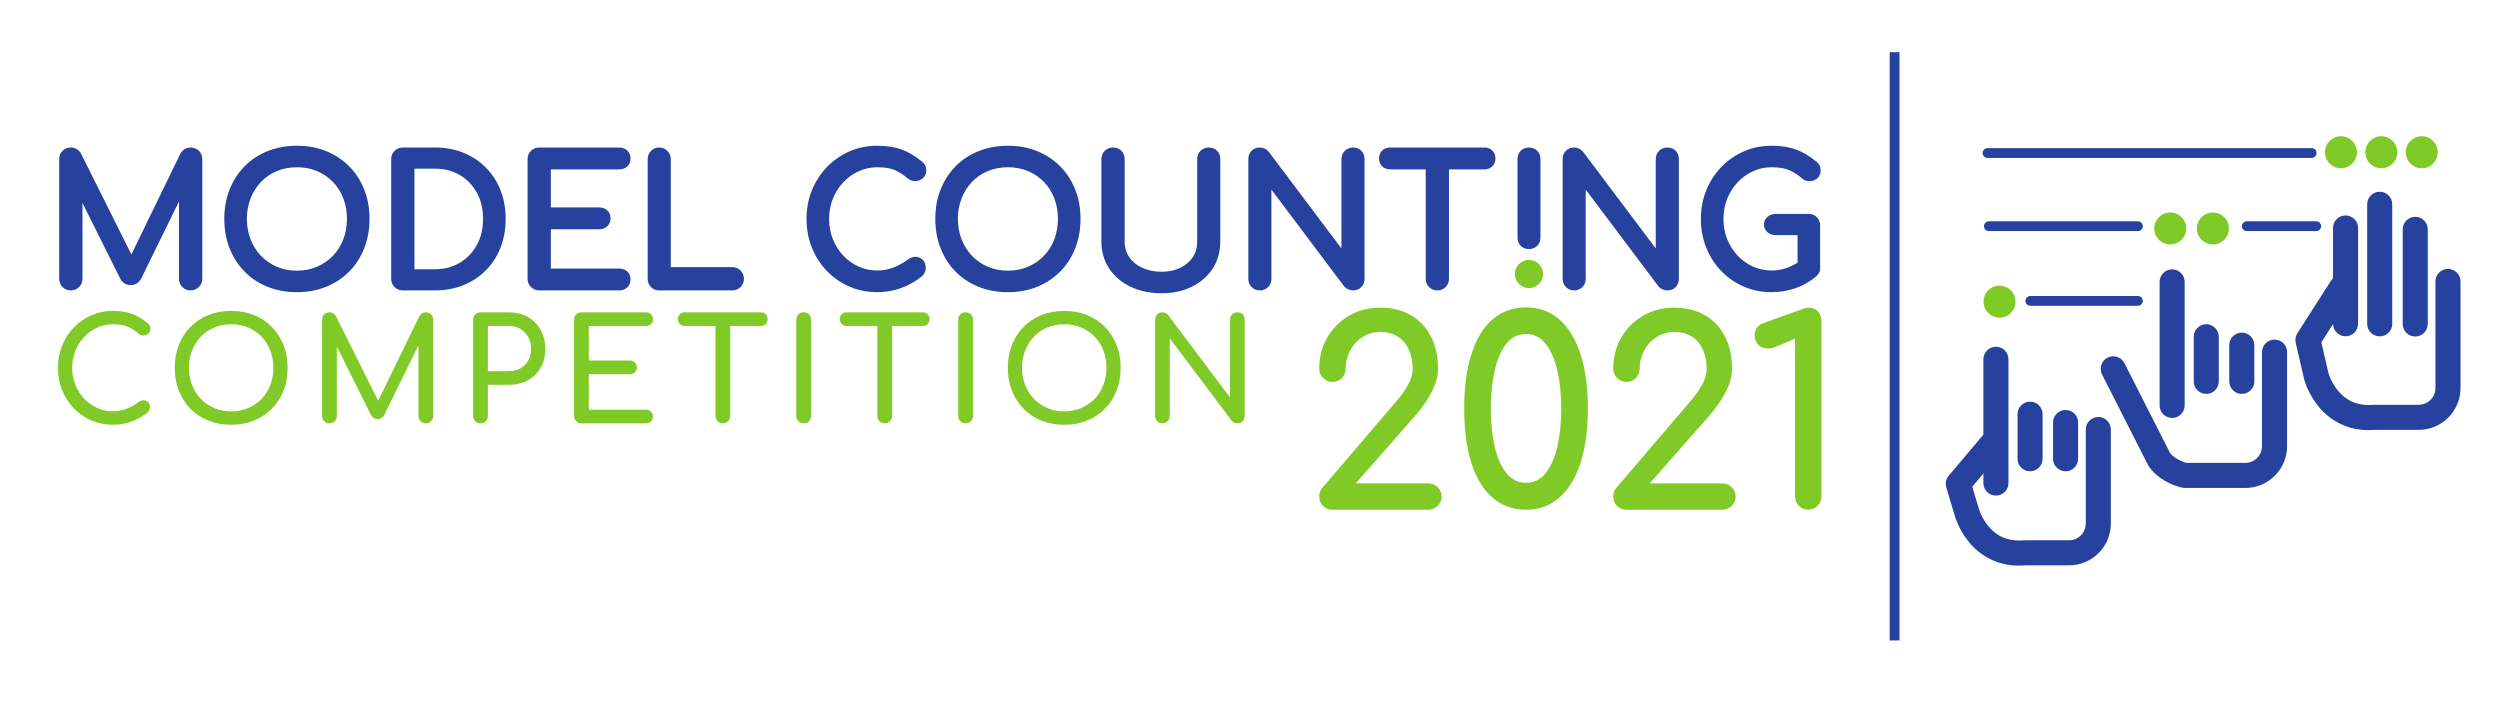 <?xml version="1.0" encoding="UTF-8" standalone="no"?>
<svg
   xmlns:dc="http://purl.org/dc/elements/1.1/"
   xmlns:cc="http://creativecommons.org/ns#"
   xmlns:rdf="http://www.w3.org/1999/02/22-rdf-syntax-ns#"
   xmlns:svg="http://www.w3.org/2000/svg"
   xmlns="http://www.w3.org/2000/svg"
   width="570pt"
   height="160pt"
   viewBox="0 0 570 160"
   version="1.1"
   id="svg143">
  <defs
     id="defs147" />
  <g
     id="surface1"
     transform="translate(-61.726,-181.665)">
    <path
       style="fill:#26429e;fill-opacity:1;fill-rule:nonzero;stroke:none"
       d="m 513.938,291.805 v -28.227 c 0,-1.578 1.277,-2.855 2.859,-2.855 1.574,0 2.859,1.277 2.859,2.855 v 28.227 c 0,1.578 -1.285,2.855 -2.859,2.855 -1.582,0 -2.859,-1.277 -2.859,-2.855"
       id="path10" />
    <path
       style="fill:#26429e;fill-opacity:1;fill-rule:nonzero;stroke:none"
       d="M 529.82,286.262 V 278 c 0,-1.582 1.281,-2.859 2.863,-2.859 1.578,0 2.852,1.277 2.852,2.859 v 8.262 c 0,1.578 -1.273,2.855 -2.852,2.855 -1.582,0 -2.863,-1.277 -2.863,-2.855"
       id="path12" />
    <path
       style="fill:#26429e;fill-opacity:1;fill-rule:nonzero;stroke:none"
       d="m 521.719,286.262 v -10.168 c 0,-1.578 1.281,-2.859 2.859,-2.859 1.578,0 2.859,1.281 2.859,2.859 v 10.168 c 0,1.578 -1.281,2.855 -2.859,2.855 -1.578,0 -2.859,-1.277 -2.859,-2.855"
       id="path14" />
    <path
       style="fill:#26429e;fill-opacity:1;fill-rule:nonzero;stroke:none"
       d="m 510.273,304.785 c -1.988,-2.613 -2.73,-5.082 -2.891,-5.629 l -1.902,-6.355 c -0.281,-0.93 -0.074,-1.926 0.551,-2.664 l 7.625,-9.051 c 1.016,-1.211 2.82,-1.363 4.031,-0.348 1.203,1.016 1.363,2.82 0.344,4.027 l -6.633,7.871 1.465,4.875 0.023,0.086 0.004,0.012 c 0,0.004 0.004,0.012 0.004,0.019 0.012,0.039 0.035,0.109 0.066,0.203 0.062,0.191 0.168,0.484 0.324,0.848 0.309,0.719 0.812,1.695 1.527,2.629 1.5,1.883 3.535,3.566 7.289,3.598 0.355,0 0.723,-0.016 1.113,-0.051 l 0.25,-0.008 h 10.008 c 2.105,-0.004 3.812,-1.707 3.812,-3.816 v -21.445 h 0.004 c 0,-1.574 1.277,-2.855 2.855,-2.855 1.578,0 2.859,1.281 2.859,2.855 v 21.445 c 0,5.266 -4.266,9.531 -9.531,9.535 h -9.871 c -0.516,0.039 -1.012,0.062 -1.5,0.062 -0.031,0 -0.062,0 -0.094,0 -5.707,0 -9.629,-3.023 -11.734,-5.844"
       id="path16" />
    <path
       style="fill:#26429e;fill-opacity:1;fill-rule:nonzero;stroke:none"
       d="m 589.996,273.895 c -2.164,-2.844 -2.852,-5.512 -2.922,-5.73 l -0.016,-0.078 -1.906,-8.262 c -0.172,-0.746 -0.035,-1.543 0.375,-2.184 l 7.625,-11.914 c 0.852,-1.328 2.617,-1.715 3.949,-0.863 1.332,0.852 1.715,2.617 0.871,3.949 l -6.98,10.898 1.617,7.008 0.004,0.008 c 0,0.004 0,0.008 0.004,0.012 0.008,0.039 0.031,0.109 0.062,0.207 0.062,0.188 0.172,0.484 0.328,0.844 0.305,0.719 0.809,1.691 1.527,2.633 1.5,1.883 3.535,3.562 7.289,3.594 0.355,0 0.723,-0.012 1.109,-0.051 l 0.254,-0.008 h 10.008 c 2.105,-0.004 3.809,-1.707 3.812,-3.812 v -24.305 c 0,-1.582 1.281,-2.859 2.859,-2.859 1.578,0 2.859,1.277 2.859,2.859 v 24.305 c -0.004,5.262 -4.266,9.527 -9.531,9.531 h -9.895 c -0.504,0.039 -1,0.059 -1.477,0.059 -0.035,0 -0.066,0 -0.094,0 -5.711,0 -9.633,-3.02 -11.734,-5.84"
       id="path18" />
    <path
       style="fill:#26429e;fill-opacity:1;fill-rule:nonzero;stroke:none"
       d="m 593.656,255.48 v -21.836 c 0,-1.582 1.281,-2.859 2.859,-2.859 1.578,0 2.855,1.277 2.855,2.859 v 21.836 c 0,1.578 -1.277,2.859 -2.855,2.859 -1.578,0 -2.859,-1.281 -2.859,-2.859"
       id="path20" />
    <path
       style="fill:#26429e;fill-opacity:1;fill-rule:nonzero;stroke:none"
       d="m 609.539,255.531 v -21.57 c 0,-1.582 1.281,-2.863 2.859,-2.863 1.582,0 2.859,1.281 2.859,2.863 v 21.57 c 0,1.582 -1.277,2.859 -2.859,2.859 -1.578,0 -2.859,-1.277 -2.859,-2.859"
       id="path22" />
    <path
       style="fill:#26429e;fill-opacity:1;fill-rule:nonzero;stroke:none"
       d="m 601.441,255.5 v -27.262 c 0,-1.574 1.281,-2.855 2.855,-2.855 1.582,0 2.859,1.281 2.859,2.855 V 255.5 c 0,1.574 -1.277,2.859 -2.859,2.859 -1.574,0 -2.855,-1.285 -2.855,-2.859"
       id="path24" />
    <path
       style="fill:#26429e;fill-opacity:1;fill-rule:nonzero;stroke:none"
       d="M 554.113,274.102 V 245.938 c 0,-1.578 1.277,-2.859 2.855,-2.859 1.582,0 2.859,1.281 2.859,2.859 v 28.164 c 0,1.578 -1.277,2.855 -2.859,2.855 -1.578,0 -2.855,-1.277 -2.855,-2.855"
       id="path26" />
    <path
       style="fill:#26429e;fill-opacity:1;fill-rule:nonzero;stroke:none"
       d="m 559.828,292.922 -0.629,-0.07 c -0.133,-0.031 -1.277,-0.289 -2.766,-0.98 -1.473,-0.703 -3.355,-1.82 -4.762,-3.844 l -0.191,-0.324 L 541,267.055 c -0.719,-1.41 -0.156,-3.133 1.254,-3.844 1.406,-0.715 3.129,-0.156 3.844,1.254 l 10.391,20.465 c 0.496,0.656 1.352,1.266 2.191,1.672 0.617,0.309 1.199,0.504 1.523,0.602 h 13.449 c 2.105,-0.004 3.809,-1.707 3.809,-3.809 v -21.445 h 0.004 c 0,-1.582 1.277,-2.859 2.855,-2.859 1.578,0 2.859,1.277 2.859,2.859 v 21.445 c 0,5.262 -4.266,9.527 -9.527,9.527 h -13.824"
       id="path28" />
    <path
       style="fill:#26429e;fill-opacity:1;fill-rule:nonzero;stroke:none"
       d="m 569.996,268.617 v -8.258 c 0,-1.582 1.277,-2.859 2.859,-2.859 1.578,0 2.859,1.277 2.859,2.859 v 8.258 c 0,1.582 -1.281,2.859 -2.859,2.859 -1.582,0 -2.859,-1.277 -2.859,-2.859"
       id="path30" />
    <path
       style="fill:#26429e;fill-opacity:1;fill-rule:nonzero;stroke:none"
       d="m 561.895,268.617 v -10.168 c 0,-1.578 1.281,-2.855 2.859,-2.855 1.574,0 2.855,1.277 2.855,2.855 v 10.168 c 0,1.582 -1.281,2.859 -2.855,2.859 -1.578,0 -2.859,-1.277 -2.859,-2.859"
       id="path32" />
    <path
       style="fill:#7fca26;fill-opacity:1;fill-rule:nonzero;stroke:none"
       d="m 521.266,250.438 c 0,2.012 -1.633,3.648 -3.648,3.648 -2.016,0 -3.648,-1.637 -3.648,-3.648 0,-2.016 1.633,-3.648 3.648,-3.648 2.016,0 3.648,1.633 3.648,3.648"
       id="path34" />
    <path
       style="fill:#7fca26;fill-opacity:1;fill-rule:nonzero;stroke:none"
       d="m 560.188,233.758 c 0,2.016 -1.633,3.648 -3.648,3.648 -2.016,0 -3.648,-1.633 -3.648,-3.648 0,-2.016 1.633,-3.648 3.648,-3.648 2.016,0 3.648,1.633 3.648,3.648"
       id="path36" />
    <path
       style="fill:#7fca26;fill-opacity:1;fill-rule:nonzero;stroke:none"
       d="m 569.914,233.758 c 0,2.016 -1.629,3.648 -3.645,3.648 -2.016,0 -3.648,-1.633 -3.648,-3.648 0,-2.016 1.633,-3.648 3.648,-3.648 2.016,0 3.645,1.633 3.645,3.648"
       id="path38" />
    <path
       style="fill:#7fca26;fill-opacity:1;fill-rule:nonzero;stroke:none"
       d="m 599.109,216.383 c 0,2.012 -1.633,3.648 -3.648,3.648 -2.02,0 -3.648,-1.637 -3.648,-3.648 0,-2.016 1.629,-3.652 3.648,-3.652 2.016,0 3.648,1.637 3.648,3.652"
       id="path40" />
    <path
       style="fill:#7fca26;fill-opacity:1;fill-rule:nonzero;stroke:none"
       d="m 608.316,216.383 c 0,2.012 -1.633,3.648 -3.648,3.648 -2.016,0 -3.648,-1.637 -3.648,-3.648 0,-2.016 1.633,-3.652 3.648,-3.652 2.016,0 3.648,1.637 3.648,3.652"
       id="path42" />
    <path
       style="fill:#7fca26;fill-opacity:1;fill-rule:nonzero;stroke:none"
       d="m 617.527,216.383 c 0,2.012 -1.633,3.648 -3.648,3.648 -2.016,0 -3.648,-1.637 -3.648,-3.648 0,-2.016 1.633,-3.652 3.648,-3.652 2.016,0 3.648,1.637 3.648,3.652"
       id="path44" />
    <path
       style="fill:none;stroke:#26429e;stroke-width:22.353;stroke-linecap:round;stroke-linejoin:round;stroke-miterlimit:4;stroke-opacity:1"
       d="m 5246.445,2497.344 h 245.195"
       transform="matrix(0.1,0,0,-0.1,0,500)"
       id="path46" />
    <path
       style="fill:none;stroke:#26429e;stroke-width:22.353;stroke-linecap:round;stroke-linejoin:round;stroke-miterlimit:4;stroke-opacity:1"
       d="m 5151.875,2667.656 h 339.766"
       transform="matrix(0.1,0,0,-0.1,0,500)"
       id="path48" />
    <path
       style="fill:none;stroke:#26429e;stroke-width:22.353;stroke-linecap:round;stroke-linejoin:round;stroke-miterlimit:4;stroke-opacity:1"
       d="m 5739.883,2667.656 h 158.359"
       transform="matrix(0.1,0,0,-0.1,0,500)"
       id="path50" />
    <path
       style="fill:none;stroke:#26429e;stroke-width:22.353;stroke-linecap:round;stroke-linejoin:round;stroke-miterlimit:4;stroke-opacity:1"
       d="m 5148.789,2834.453 h 739.023"
       transform="matrix(0.1,0,0,-0.1,0,500)"
       id="path52" />
    <path
       style="fill:#26429e;fill-opacity:1;fill-rule:nonzero;stroke:none"
       d="m 77.875,247.32 c -0.59,0 -1.09,-0.199 -1.492,-0.602 -0.402,-0.406 -0.602,-0.902 -0.602,-1.492 v -27.277 c 0,-0.617 0.199,-1.121 0.602,-1.508 0.402,-0.391 0.902,-0.586 1.492,-0.586 0.805,0 1.422,0.375 1.852,1.129 l 12.613,25.262 h -1.289 l 12.285,-25.262 c 0.43,-0.754 1.051,-1.129 1.855,-1.129 0.59,0 1.086,0.195 1.492,0.586 0.402,0.387 0.602,0.891 0.602,1.508 v 27.277 c 0,0.59 -0.207,1.086 -0.625,1.492 -0.414,0.402 -0.906,0.602 -1.469,0.602 -0.59,0 -1.09,-0.199 -1.492,-0.602 -0.402,-0.406 -0.602,-0.902 -0.602,-1.492 v -21.473 l 0.805,-0.203 -10.559,21.516 c -0.453,0.699 -1.059,1.047 -1.812,1.047 -0.883,0 -1.527,-0.418 -1.934,-1.25 l -10.434,-20.91 0.805,-0.199 v 21.473 c 0,0.59 -0.199,1.086 -0.602,1.492 -0.402,0.402 -0.902,0.602 -1.492,0.602"
       id="path54" />
    <path
       style="fill:none;stroke:#26429e;stroke-width:11.177;stroke-linecap:butt;stroke-linejoin:miter;stroke-miterlimit:4;stroke-opacity:1"
       d="m 778.75,2526.797 c -5.898,0 -10.898,1.992 -14.922,6.016 -4.023,4.062 -6.016,9.023 -6.016,14.922 v 272.773 c 0,6.172 1.992,11.211 6.016,15.078 4.023,3.906 9.023,5.859 14.922,5.859 8.047,0 14.219,-3.75 18.516,-11.289 l 126.133,-252.617 h -12.891 l 122.852,252.617 c 4.297,7.539 10.508,11.289 18.555,11.289 5.898,0 10.859,-1.953 14.922,-5.859 4.024,-3.867 6.016,-8.906 6.016,-15.078 v -272.773 c 0,-5.899 -2.07,-10.859 -6.25,-14.922 -4.141,-4.023 -9.062,-6.016 -14.688,-6.016 -5.899,0 -10.899,1.992 -14.922,6.016 -4.023,4.062 -6.016,9.023 -6.016,14.922 v 214.726 l 8.047,2.031 -105.586,-215.156 c -4.531,-6.992 -10.586,-10.469 -18.125,-10.469 -8.828,0 -15.273,4.18 -19.336,12.5 l -104.336,209.102 8.047,1.992 v -214.726 c 0,-5.899 -1.992,-10.859 -6.016,-14.922 -4.023,-4.023 -9.023,-6.016 -14.922,-6.016 z m 0,0"
       transform="matrix(0.1,0,0,-0.1,0,500)"
       id="path56" />
    <path
       style="fill:#26429e;fill-opacity:1;fill-rule:nonzero;stroke:none"
       d="m 129.422,243.938 c 1.742,0 3.348,-0.316 4.812,-0.949 1.465,-0.629 2.734,-1.504 3.809,-2.617 1.074,-1.113 1.898,-2.422 2.477,-3.93 0.578,-1.504 0.867,-3.129 0.867,-4.875 0,-1.742 -0.289,-3.367 -0.867,-4.875 -0.578,-1.504 -1.402,-2.812 -2.477,-3.926 -1.074,-1.113 -2.344,-1.98 -3.809,-2.602 -1.465,-0.613 -3.07,-0.926 -4.812,-0.926 -1.746,0 -3.352,0.312 -4.816,0.926 -1.465,0.621 -2.727,1.488 -3.785,2.602 -1.062,1.113 -1.891,2.422 -2.48,3.926 -0.59,1.508 -0.887,3.133 -0.887,4.875 0,1.746 0.297,3.371 0.887,4.875 0.59,1.508 1.418,2.816 2.48,3.93 1.059,1.113 2.32,1.988 3.785,2.617 1.465,0.633 3.07,0.949 4.816,0.949 z m 0,3.785 c -2.363,0 -4.527,-0.395 -6.488,-1.188 -1.961,-0.793 -3.645,-1.906 -5.055,-3.344 -1.41,-1.438 -2.508,-3.141 -3.285,-5.117 -0.781,-1.973 -1.168,-4.141 -1.168,-6.508 0,-2.363 0.387,-4.523 1.168,-6.484 0.777,-1.961 1.875,-3.66 3.285,-5.098 1.41,-1.434 3.094,-2.551 5.055,-3.344 1.961,-0.789 4.125,-1.188 6.488,-1.188 2.363,0 4.516,0.398 6.465,1.188 1.949,0.793 3.633,1.91 5.055,3.344 1.426,1.438 2.527,3.137 3.305,5.098 0.777,1.961 1.168,4.121 1.168,6.484 0,2.367 -0.391,4.535 -1.168,6.508 -0.777,1.977 -1.879,3.68 -3.305,5.117 -1.422,1.438 -3.105,2.551 -5.055,3.344 -1.949,0.793 -4.102,1.188 -6.465,1.188"
       id="path58" />
    <path
       style="fill:none;stroke:#26429e;stroke-width:11.177;stroke-linecap:butt;stroke-linejoin:miter;stroke-miterlimit:4;stroke-opacity:1"
       d="m 1294.219,2560.625 c 17.422,0 33.477,3.164 48.125,9.492 14.648,6.289 27.344,15.039 38.086,26.172 10.742,11.133 18.984,24.219 24.766,39.297 5.781,15.039 8.672,31.289 8.672,48.75 0,17.422 -2.891,33.672 -8.672,48.75 -5.781,15.039 -14.023,28.125 -24.766,39.258 -10.742,11.133 -23.438,19.805 -38.086,26.016 -14.649,6.133 -30.703,9.258 -48.125,9.258 -17.461,0 -33.516,-3.125 -48.164,-9.258 -14.648,-6.211 -27.266,-14.883 -37.852,-26.016 -10.625,-11.133 -18.906,-24.219 -24.805,-39.258 -5.898,-15.078 -8.867,-31.328 -8.867,-48.75 0,-17.461 2.969,-33.711 8.867,-48.75 5.899,-15.078 14.18,-28.164 24.805,-39.297 10.586,-11.133 23.203,-19.883 37.852,-26.172 14.648,-6.328 30.703,-9.492 48.164,-9.492 z m 0,-37.852 c -23.633,0 -45.273,3.945 -64.883,11.875 -19.609,7.93 -36.445,19.062 -50.547,33.438 -14.102,14.375 -25.078,31.406 -32.852,51.172 -7.812,19.727 -11.68,41.406 -11.68,65.078 0,23.633 3.867,45.234 11.68,64.844 7.773,19.609 18.75,36.602 32.852,50.977 14.101,14.336 30.938,25.508 50.547,33.438 19.609,7.891 41.25,11.875 64.883,11.875 23.633,0 45.156,-3.984 64.648,-11.875 19.492,-7.93 36.328,-19.102 50.547,-33.438 14.258,-14.375 25.273,-31.367 33.047,-50.977 7.774,-19.609 11.68,-41.211 11.68,-64.844 0,-23.672 -3.906,-45.352 -11.68,-65.078 -7.773,-19.766 -18.789,-36.797 -33.047,-51.172 -14.219,-14.375 -31.055,-25.508 -50.547,-33.438 -19.492,-7.93 -41.016,-11.875 -64.648,-11.875 z m 0,0"
       transform="matrix(0.1,0,0,-0.1,0,500)"
       id="path60" />
    <path
       style="fill:#26429e;fill-opacity:1;fill-rule:nonzero;stroke:none"
       d="m 155.664,243.613 h 5.195 c 2.258,0 4.25,-0.516 5.984,-1.551 1.73,-1.031 3.094,-2.457 4.09,-4.27 0.992,-1.812 1.492,-3.887 1.492,-6.227 0,-2.363 -0.5,-4.445 -1.492,-6.242 -0.996,-1.801 -2.359,-3.211 -4.09,-4.23 -1.734,-1.02 -3.727,-1.531 -5.984,-1.531 h -5.195 z m -2.094,3.707 c -0.594,0 -1.09,-0.199 -1.492,-0.602 -0.402,-0.406 -0.605,-0.902 -0.605,-1.492 v -27.277 c 0,-0.617 0.203,-1.121 0.605,-1.508 0.402,-0.391 0.898,-0.586 1.492,-0.586 h 7.289 c 2.312,0 4.414,0.383 6.305,1.148 1.895,0.766 3.539,1.852 4.938,3.262 1.395,1.41 2.469,3.07 3.223,4.977 0.75,1.906 1.129,4.016 1.129,6.324 0,2.312 -0.379,4.426 -1.129,6.348 -0.754,1.922 -1.828,3.586 -3.223,4.996 -1.398,1.41 -3.043,2.496 -4.938,3.262 -1.891,0.766 -3.992,1.148 -6.305,1.148 h -7.289"
       id="path62" />
    <path
       style="fill:none;stroke:#26429e;stroke-width:11.177;stroke-linecap:butt;stroke-linejoin:miter;stroke-miterlimit:4;stroke-opacity:1"
       d="m 1556.641,2563.867 h 51.953 c 22.578,0 42.5,5.156 59.844,15.508 17.305,10.312 30.938,24.57 40.898,42.695 9.922,18.125 14.922,38.867 14.922,62.266 0,23.633 -5,44.453 -14.922,62.422 -9.961,18.008 -23.594,32.109 -40.898,42.305 -17.344,10.195 -37.266,15.312 -59.844,15.312 h -51.953 z m -20.938,-37.07 c -5.938,0 -10.898,1.992 -14.922,6.016 -4.024,4.062 -6.055,9.023 -6.055,14.922 v 272.773 c 0,6.172 2.031,11.211 6.055,15.078 4.023,3.906 8.984,5.859 14.922,5.859 h 72.891 c 23.125,0 44.141,-3.828 63.047,-11.484 18.945,-7.656 35.391,-18.516 49.375,-32.617 13.945,-14.102 24.688,-30.703 32.227,-49.766 7.5,-19.062 11.289,-40.156 11.289,-63.242 0,-23.125 -3.789,-44.258 -11.289,-63.477 -7.539,-19.219 -18.281,-35.859 -32.227,-49.961 -13.984,-14.101 -30.43,-24.961 -49.375,-32.617 -18.906,-7.656 -39.922,-11.484 -63.047,-11.484 z m 0,0"
       transform="matrix(0.1,0,0,-0.1,0,500)"
       id="path64" />
    <path
       style="fill:#26429e;fill-opacity:1;fill-rule:nonzero;stroke:none"
       d="m 184.668,247.32 c -0.594,0 -1.09,-0.199 -1.492,-0.602 -0.402,-0.406 -0.605,-0.902 -0.605,-1.492 v -27.277 c 0,-0.617 0.203,-1.121 0.605,-1.508 0.402,-0.391 0.898,-0.586 1.492,-0.586 h 18.211 c 0.617,0 1.113,0.18 1.488,0.543 0.379,0.363 0.566,0.84 0.566,1.43 0,0.566 -0.188,1.023 -0.566,1.371 -0.375,0.352 -0.871,0.523 -1.488,0.523 h -16.117 v 9.793 h 11.562 c 0.617,0 1.113,0.18 1.492,0.543 0.375,0.363 0.562,0.824 0.562,1.387 0,0.566 -0.188,1.031 -0.562,1.391 -0.379,0.363 -0.875,0.547 -1.492,0.547 h -11.562 v 10.07 h 16.117 c 0.617,0 1.113,0.176 1.488,0.523 0.379,0.352 0.566,0.805 0.566,1.371 0,0.59 -0.188,1.066 -0.566,1.43 -0.375,0.363 -0.871,0.543 -1.488,0.543 h -18.211"
       id="path66" />
    <path
       style="fill:none;stroke:#26429e;stroke-width:11.177;stroke-linecap:butt;stroke-linejoin:miter;stroke-miterlimit:4;stroke-opacity:1"
       d="m 1846.68,2526.797 c -5.938,0 -10.898,1.992 -14.922,6.016 -4.023,4.062 -6.055,9.023 -6.055,14.922 v 272.773 c 0,6.172 2.031,11.211 6.055,15.078 4.024,3.906 8.984,5.859 14.922,5.859 h 182.109 c 6.172,0 11.133,-1.797 14.883,-5.43 3.789,-3.633 5.664,-8.398 5.664,-14.297 0,-5.664 -1.875,-10.234 -5.664,-13.711 -3.75,-3.516 -8.711,-5.234 -14.883,-5.234 h -161.172 v -97.93 h 115.625 c 6.172,0 11.133,-1.797 14.922,-5.43 3.75,-3.633 5.625,-8.242 5.625,-13.867 0,-5.664 -1.875,-10.312 -5.625,-13.906 -3.789,-3.633 -8.75,-5.469 -14.922,-5.469 h -115.625 v -100.703 h 161.172 c 6.172,0 11.133,-1.758 14.883,-5.234 3.789,-3.516 5.664,-8.047 5.664,-13.711 0,-5.898 -1.875,-10.664 -5.664,-14.297 -3.75,-3.633 -8.711,-5.43 -14.883,-5.43 z m 0,0"
       transform="matrix(0.1,0,0,-0.1,0,500)"
       id="path68" />
    <path
       style="fill:#26429e;fill-opacity:1;fill-rule:nonzero;stroke:none"
       d="m 212.008,247.32 c -0.59,0 -1.082,-0.199 -1.473,-0.602 -0.387,-0.406 -0.582,-0.902 -0.582,-1.492 v -27.277 c 0,-0.59 0.199,-1.086 0.605,-1.488 0.402,-0.402 0.883,-0.605 1.449,-0.605 0.59,0 1.086,0.203 1.488,0.605 0.406,0.402 0.605,0.898 0.605,1.488 v 25.184 h 14.586 c 0.59,0 1.086,0.199 1.492,0.602 0.402,0.406 0.602,0.902 0.602,1.492 0,0.59 -0.199,1.086 -0.602,1.492 -0.406,0.402 -0.902,0.602 -1.492,0.602 h -16.68"
       id="path70" />
    <path
       style="fill:none;stroke:#26429e;stroke-width:11.177;stroke-linecap:butt;stroke-linejoin:miter;stroke-miterlimit:4;stroke-opacity:1"
       d="m 2120.078,2526.797 c -5.898,0 -10.82,1.992 -14.726,6.016 -3.867,4.062 -5.82,9.023 -5.82,14.922 v 272.773 c 0,5.899 1.992,10.859 6.055,14.883 4.024,4.024 8.828,6.055 14.492,6.055 5.899,0 10.859,-2.031 14.883,-6.055 4.062,-4.023 6.055,-8.984 6.055,-14.883 v -251.836 h 145.859 c 5.898,0 10.859,-1.992 14.922,-6.016 4.023,-4.062 6.016,-9.024 6.016,-14.922 0,-5.899 -1.992,-10.859 -6.016,-14.922 -4.062,-4.023 -9.024,-6.016 -14.922,-6.016 z m 0,0"
       transform="matrix(0.1,0,0,-0.1,0,500)"
       id="path72" />
    <path
       style="fill:#26429e;fill-opacity:1;fill-rule:nonzero;stroke:none"
       d="m 261.723,247.723 c -2.176,0 -4.207,-0.406 -6.102,-1.227 -1.895,-0.82 -3.547,-1.961 -4.957,-3.426 -1.41,-1.465 -2.512,-3.176 -3.305,-5.137 -0.793,-1.961 -1.188,-4.082 -1.188,-6.367 0,-2.254 0.395,-4.355 1.188,-6.305 0.793,-1.945 1.895,-3.652 3.305,-5.117 1.41,-1.461 3.055,-2.609 4.938,-3.441 1.879,-0.832 3.918,-1.25 6.121,-1.25 2.07,0 3.848,0.27 5.34,0.805 1.492,0.539 2.988,1.426 4.492,2.66 0.215,0.16 0.383,0.328 0.504,0.504 0.121,0.176 0.199,0.348 0.242,0.523 0.039,0.176 0.059,0.383 0.059,0.625 0,0.508 -0.18,0.934 -0.543,1.27 -0.363,0.336 -0.801,0.523 -1.309,0.562 -0.512,0.039 -1.008,-0.129 -1.492,-0.504 -0.992,-0.859 -2.02,-1.516 -3.082,-1.973 -1.062,-0.457 -2.465,-0.688 -4.211,-0.688 -1.582,0 -3.074,0.324 -4.473,0.969 -1.395,0.645 -2.625,1.531 -3.684,2.66 -1.062,1.125 -1.887,2.438 -2.48,3.926 -0.59,1.492 -0.887,3.082 -0.887,4.773 0,1.723 0.297,3.324 0.887,4.816 0.594,1.488 1.418,2.801 2.48,3.93 1.059,1.125 2.289,2.008 3.684,2.637 1.398,0.633 2.891,0.949 4.473,0.949 1.371,0 2.668,-0.238 3.891,-0.707 1.219,-0.469 2.395,-1.121 3.523,-1.953 0.484,-0.348 0.961,-0.504 1.43,-0.465 0.469,0.039 0.867,0.23 1.191,0.566 0.32,0.336 0.48,0.797 0.48,1.387 0,0.27 -0.055,0.531 -0.16,0.789 -0.109,0.254 -0.27,0.488 -0.484,0.703 -1.449,1.156 -3,2.027 -4.652,2.621 -1.652,0.59 -3.391,0.883 -5.219,0.883"
       id="path74" />
    <path
       style="fill:none;stroke:#26429e;stroke-width:11.177;stroke-linecap:butt;stroke-linejoin:miter;stroke-miterlimit:4;stroke-opacity:1"
       d="m 2617.227,2522.773 c -21.758,0 -42.07,4.062 -61.016,12.266 -18.945,8.203 -35.469,19.609 -49.57,34.258 -14.101,14.648 -25.117,31.758 -33.047,51.367 -7.93,19.609 -11.875,40.82 -11.875,63.672 0,22.539 3.945,43.555 11.875,63.047 7.93,19.453 18.945,36.523 33.047,51.172 14.102,14.609 30.547,26.094 49.375,34.414 18.789,8.32 39.18,12.5 61.211,12.5 20.703,0 38.477,-2.695 53.398,-8.047 14.922,-5.391 29.883,-14.258 44.922,-26.602 2.148,-1.601 3.828,-3.281 5.039,-5.039 1.211,-1.758 1.992,-3.477 2.422,-5.234 0.391,-1.758 0.586,-3.828 0.586,-6.25 0,-5.078 -1.797,-9.336 -5.43,-12.695 -3.633,-3.359 -8.008,-5.234 -13.086,-5.625 -5.117,-0.391 -10.078,1.289 -14.922,5.039 -9.922,8.594 -20.195,15.156 -30.82,19.727 -10.625,4.57 -24.648,6.875 -42.109,6.875 -15.82,0 -30.742,-3.242 -44.727,-9.688 -13.945,-6.445 -26.25,-15.312 -36.836,-26.602 -10.625,-11.25 -18.867,-24.375 -24.805,-39.258 -5.899,-14.922 -8.867,-30.82 -8.867,-47.734 0,-17.227 2.969,-33.242 8.867,-48.164 5.938,-14.883 14.18,-28.008 24.805,-39.297 10.586,-11.25 22.891,-20.078 36.836,-26.367 13.984,-6.328 28.906,-9.492 44.727,-9.492 13.711,0 26.68,2.383 38.906,7.07 12.188,4.688 23.945,11.211 35.234,19.531 4.844,3.477 9.609,5.039 14.297,4.648 4.688,-0.391 8.672,-2.305 11.914,-5.664 3.203,-3.359 4.805,-7.969 4.805,-13.867 0,-2.695 -0.547,-5.312 -1.601,-7.891 -1.094,-2.539 -2.695,-4.883 -4.844,-7.031 -14.492,-11.562 -30,-20.273 -46.523,-26.211 -16.523,-5.899 -33.906,-8.828 -52.188,-8.828 z m 0,0"
       transform="matrix(0.1,0,0,-0.1,0,500)"
       id="path76" />
    <path
       style="fill:#26429e;fill-opacity:1;fill-rule:nonzero;stroke:none"
       d="m 291.527,243.938 c 1.746,0 3.352,-0.316 4.816,-0.949 1.465,-0.629 2.734,-1.504 3.809,-2.617 1.074,-1.113 1.898,-2.422 2.477,-3.93 0.578,-1.504 0.867,-3.129 0.867,-4.875 0,-1.742 -0.289,-3.367 -0.867,-4.875 -0.578,-1.504 -1.402,-2.812 -2.477,-3.926 -1.074,-1.113 -2.344,-1.98 -3.809,-2.602 -1.465,-0.613 -3.07,-0.926 -4.816,-0.926 -1.746,0 -3.348,0.312 -4.812,0.926 -1.465,0.621 -2.727,1.488 -3.785,2.602 -1.062,1.113 -1.891,2.422 -2.48,3.926 -0.59,1.508 -0.887,3.133 -0.887,4.875 0,1.746 0.297,3.371 0.887,4.875 0.59,1.508 1.418,2.816 2.48,3.93 1.059,1.113 2.32,1.988 3.785,2.617 1.465,0.633 3.066,0.949 4.812,0.949 z m 0,3.785 c -2.363,0 -4.523,-0.395 -6.484,-1.188 -1.961,-0.793 -3.648,-1.906 -5.059,-3.344 -1.41,-1.438 -2.504,-3.141 -3.281,-5.117 -0.781,-1.973 -1.168,-4.141 -1.168,-6.508 0,-2.363 0.387,-4.523 1.168,-6.484 0.777,-1.961 1.871,-3.66 3.281,-5.098 1.41,-1.434 3.098,-2.551 5.059,-3.344 1.961,-0.789 4.121,-1.188 6.484,-1.188 2.367,0 4.52,0.398 6.469,1.188 1.945,0.793 3.633,1.91 5.055,3.344 1.426,1.438 2.523,3.137 3.305,5.098 0.777,1.961 1.168,4.121 1.168,6.484 0,2.367 -0.391,4.535 -1.168,6.508 -0.781,1.977 -1.879,3.68 -3.305,5.117 -1.422,1.438 -3.109,2.551 -5.055,3.344 -1.949,0.793 -4.102,1.188 -6.469,1.188"
       id="path78" />
    <path
       style="fill:none;stroke:#26429e;stroke-width:11.177;stroke-linecap:butt;stroke-linejoin:miter;stroke-miterlimit:4;stroke-opacity:1"
       d="m 2915.273,2560.625 c 17.461,0 33.516,3.164 48.164,9.492 14.648,6.289 27.344,15.039 38.086,26.172 10.742,11.133 18.984,24.219 24.766,39.297 5.781,15.039 8.672,31.289 8.672,48.75 0,17.422 -2.891,33.672 -8.672,48.75 -5.781,15.039 -14.024,28.125 -24.766,39.258 -10.742,11.133 -23.438,19.805 -38.086,26.016 -14.648,6.133 -30.703,9.258 -48.164,9.258 -17.461,0 -33.477,-3.125 -48.125,-9.258 -14.648,-6.211 -27.266,-14.883 -37.852,-26.016 -10.625,-11.133 -18.906,-24.219 -24.805,-39.258 -5.898,-15.078 -8.867,-31.328 -8.867,-48.75 0,-17.461 2.969,-33.711 8.867,-48.75 5.898,-15.078 14.18,-28.164 24.805,-39.297 10.586,-11.133 23.203,-19.883 37.852,-26.172 14.649,-6.328 30.664,-9.492 48.125,-9.492 z m 0,-37.852 c -23.633,0 -45.234,3.945 -64.844,11.875 -19.609,7.93 -36.484,19.062 -50.586,33.438 -14.102,14.375 -25.039,31.406 -32.812,51.172 -7.812,19.727 -11.68,41.406 -11.68,65.078 0,23.633 3.867,45.234 11.68,64.844 7.773,19.609 18.711,36.602 32.812,50.977 14.101,14.336 30.977,25.508 50.586,33.438 19.609,7.891 41.211,11.875 64.844,11.875 23.672,0 45.195,-3.984 64.688,-11.875 19.453,-7.93 36.328,-19.102 50.547,-33.438 14.258,-14.375 25.234,-31.367 33.047,-50.977 7.773,-19.609 11.68,-41.211 11.68,-64.844 0,-23.672 -3.906,-45.352 -11.68,-65.078 -7.812,-19.766 -18.789,-36.797 -33.047,-51.172 -14.219,-14.375 -31.094,-25.508 -50.547,-33.438 -19.492,-7.93 -41.016,-11.875 -64.688,-11.875 z m 0,0"
       transform="matrix(0.1,0,0,-0.1,0,500)"
       id="path80" />
    <path
       style="fill:#26429e;fill-opacity:1;fill-rule:nonzero;stroke:none"
       d="m 326.578,247.965 c -2.578,0 -4.859,-0.477 -6.848,-1.43 -1.988,-0.953 -3.539,-2.277 -4.652,-3.969 -1.117,-1.691 -1.672,-3.625 -1.672,-5.801 v -18.816 c 0,-0.617 0.199,-1.121 0.605,-1.508 0.402,-0.391 0.898,-0.586 1.488,-0.586 0.617,0 1.121,0.195 1.512,0.586 0.387,0.387 0.582,0.891 0.582,1.508 v 18.816 c 0,1.449 0.383,2.734 1.148,3.848 0.766,1.113 1.828,1.988 3.184,2.617 1.355,0.633 2.906,0.949 4.652,0.949 1.695,0 3.191,-0.316 4.492,-0.949 1.305,-0.629 2.324,-1.504 3.062,-2.617 0.738,-1.113 1.109,-2.398 1.109,-3.848 v -18.816 c 0,-0.617 0.199,-1.121 0.605,-1.508 0.402,-0.391 0.898,-0.586 1.488,-0.586 0.617,0 1.113,0.195 1.492,0.586 0.375,0.387 0.562,0.891 0.562,1.508 v 18.816 c 0,2.176 -0.543,4.109 -1.629,5.801 -1.09,1.691 -2.602,3.016 -4.535,3.969 -1.934,0.953 -4.148,1.43 -6.648,1.43"
       id="path82" />
    <path
       style="fill:none;stroke:#26429e;stroke-width:11.177;stroke-linecap:butt;stroke-linejoin:miter;stroke-miterlimit:4;stroke-opacity:1"
       d="m 3265.781,2520.352 c -25.781,0 -48.594,4.766 -68.477,14.297 -19.883,9.531 -35.391,22.773 -46.523,39.688 -11.172,16.914 -16.719,36.25 -16.719,58.008 v 188.164 c 0,6.172 1.992,11.211 6.055,15.078 4.023,3.906 8.984,5.859 14.883,5.859 6.172,0 11.211,-1.953 15.117,-5.859 3.867,-3.867 5.82,-8.906 5.82,-15.078 v -188.164 c 0,-14.492 3.828,-27.344 11.484,-38.477 7.656,-11.133 18.281,-19.883 31.836,-26.172 13.555,-6.328 29.062,-9.492 46.523,-9.492 16.953,0 31.914,3.164 44.922,9.492 13.047,6.289 23.242,15.039 30.625,26.172 7.383,11.133 11.094,23.984 11.094,38.477 v 188.164 c 0,6.172 1.992,11.211 6.055,15.078 4.023,3.906 8.984,5.859 14.883,5.859 6.172,0 11.133,-1.953 14.922,-5.859 3.75,-3.867 5.625,-8.906 5.625,-15.078 v -188.164 c 0,-21.758 -5.43,-41.094 -16.289,-58.008 -10.898,-16.914 -26.016,-30.156 -45.352,-39.688 -19.336,-9.531 -41.484,-14.297 -66.484,-14.297 z m 0,0"
       transform="matrix(0.1,0,0,-0.1,0,500)"
       id="path84" />
    <path
       style="fill:#26429e;fill-opacity:1;fill-rule:nonzero;stroke:none"
       d="m 348.957,247.32 c -0.594,0 -1.082,-0.199 -1.473,-0.602 -0.387,-0.406 -0.582,-0.902 -0.582,-1.492 v -27.277 c 0,-0.617 0.195,-1.121 0.582,-1.508 0.391,-0.391 0.879,-0.586 1.473,-0.586 0.645,0 1.18,0.254 1.609,0.766 l 17.566,23.367 v -22.039 c 0,-0.617 0.203,-1.121 0.605,-1.508 0.402,-0.391 0.898,-0.586 1.492,-0.586 0.617,0 1.113,0.195 1.488,0.586 0.375,0.387 0.562,0.891 0.562,1.508 v 27.277 c 0,0.59 -0.188,1.086 -0.562,1.492 -0.375,0.402 -0.871,0.602 -1.488,0.602 -0.27,0 -0.559,-0.059 -0.867,-0.18 -0.309,-0.121 -0.559,-0.301 -0.746,-0.543 l -17.566,-23.371 v 22 c 0,0.59 -0.195,1.086 -0.582,1.492 -0.391,0.402 -0.895,0.602 -1.512,0.602"
       id="path86" />
    <path
       style="fill:none;stroke:#26429e;stroke-width:11.177;stroke-linecap:butt;stroke-linejoin:miter;stroke-miterlimit:4;stroke-opacity:1"
       d="m 3489.57,2526.797 c -5.938,0 -10.82,1.992 -14.726,6.016 -3.867,4.062 -5.82,9.023 -5.82,14.922 v 272.773 c 0,6.172 1.953,11.211 5.82,15.078 3.906,3.906 8.789,5.859 14.726,5.859 6.445,0 11.797,-2.539 16.094,-7.656 l 175.664,-233.672 v 220.391 c 0,6.172 2.031,11.211 6.055,15.078 4.024,3.906 8.984,5.859 14.922,5.859 6.172,0 11.133,-1.953 14.883,-5.859 3.75,-3.867 5.625,-8.906 5.625,-15.078 v -272.773 c 0,-5.899 -1.875,-10.859 -5.625,-14.922 -3.75,-4.023 -8.711,-6.016 -14.883,-6.016 -2.695,0 -5.586,0.586 -8.672,1.797 -3.086,1.211 -5.586,3.008 -7.461,5.43 l -175.664,233.711 v -220 c 0,-5.899 -1.953,-10.859 -5.82,-14.922 -3.906,-4.023 -8.945,-6.016 -15.117,-6.016 z m 0,0"
       transform="matrix(0.1,0,0,-0.1,0,500)"
       id="path88" />
    <path
       style="fill:#26429e;fill-opacity:1;fill-rule:nonzero;stroke:none"
       d="m 389.438,247.32 c -0.59,0 -1.086,-0.199 -1.492,-0.602 -0.402,-0.406 -0.602,-0.902 -0.602,-1.492 v -29.371 h 4.188 v 29.371 c 0,0.59 -0.199,1.086 -0.602,1.492 -0.406,0.402 -0.902,0.602 -1.492,0.602 z m -10.797,-27.598 c -0.566,0 -1.027,-0.18 -1.391,-0.543 -0.363,-0.363 -0.543,-0.828 -0.543,-1.391 0,-0.562 0.18,-1.027 0.543,-1.391 0.363,-0.363 0.824,-0.543 1.391,-0.543 h 21.555 c 0.562,0 1.027,0.18 1.391,0.543 0.359,0.363 0.543,0.828 0.543,1.391 0,0.562 -0.184,1.027 -0.543,1.391 -0.363,0.363 -0.828,0.543 -1.391,0.543 h -21.555"
       id="path90" />
    <path
       style="fill:none;stroke:#26429e;stroke-width:11.177;stroke-linecap:butt;stroke-linejoin:miter;stroke-miterlimit:4;stroke-opacity:1"
       d="m 3894.375,2526.797 c -5.898,0 -10.859,1.992 -14.922,6.016 -4.023,4.062 -6.016,9.023 -6.016,14.922 v 293.711 h 41.875 v -293.711 c 0,-5.899 -1.992,-10.859 -6.016,-14.922 -4.062,-4.023 -9.024,-6.016 -14.922,-6.016 z m -107.969,275.976 c -5.664,0 -10.274,1.797 -13.906,5.43 -3.633,3.633 -5.43,8.281 -5.43,13.906 0,5.625 1.797,10.273 5.43,13.906 3.633,3.633 8.242,5.43 13.906,5.43 h 215.547 c 5.625,0 10.274,-1.797 13.906,-5.43 3.594,-3.633 5.43,-8.281 5.43,-13.906 0,-5.625 -1.836,-10.274 -5.43,-13.906 -3.633,-3.633 -8.281,-5.43 -13.906,-5.43 z m 0,0"
       transform="matrix(0.1,0,0,-0.1,0,500)"
       id="path92" />
    <path
       style="fill:#26429e;fill-opacity:1;fill-rule:nonzero;stroke:none"
       d="m 420.621,247.32 c -0.594,0 -1.082,-0.199 -1.473,-0.602 -0.387,-0.406 -0.582,-0.902 -0.582,-1.492 v -27.277 c 0,-0.617 0.195,-1.121 0.582,-1.508 0.391,-0.391 0.879,-0.586 1.473,-0.586 0.645,0 1.184,0.254 1.609,0.766 l 17.566,23.367 v -22.039 c 0,-0.617 0.203,-1.121 0.605,-1.508 0.402,-0.391 0.898,-0.586 1.492,-0.586 0.617,0 1.113,0.195 1.488,0.586 0.379,0.387 0.566,0.891 0.566,1.508 v 27.277 c 0,0.59 -0.188,1.086 -0.566,1.492 -0.375,0.402 -0.871,0.602 -1.488,0.602 -0.27,0 -0.559,-0.059 -0.867,-0.18 -0.309,-0.121 -0.559,-0.301 -0.746,-0.543 l -17.566,-23.371 v 22 c 0,0.59 -0.195,1.086 -0.582,1.492 -0.391,0.402 -0.895,0.602 -1.512,0.602"
       id="path94" />
    <path
       style="fill:none;stroke:#26429e;stroke-width:11.177;stroke-linecap:butt;stroke-linejoin:miter;stroke-miterlimit:4;stroke-opacity:1"
       d="m 4206.211,2526.797 c -5.938,0 -10.82,1.992 -14.726,6.016 -3.867,4.062 -5.82,9.023 -5.82,14.922 v 272.773 c 0,6.172 1.953,11.211 5.82,15.078 3.906,3.906 8.789,5.859 14.726,5.859 6.445,0 11.836,-2.539 16.094,-7.656 l 175.664,-233.672 v 220.391 c 0,6.172 2.031,11.211 6.055,15.078 4.024,3.906 8.984,5.859 14.922,5.859 6.172,0 11.133,-1.953 14.883,-5.859 3.789,-3.867 5.664,-8.906 5.664,-15.078 v -272.773 c 0,-5.899 -1.875,-10.859 -5.664,-14.922 -3.75,-4.023 -8.711,-6.016 -14.883,-6.016 -2.695,0 -5.586,0.586 -8.672,1.797 -3.086,1.211 -5.586,3.008 -7.461,5.43 l -175.664,233.711 v -220 c 0,-5.899 -1.953,-10.859 -5.82,-14.922 -3.906,-4.023 -8.945,-6.016 -15.117,-6.016 z m 0,0"
       transform="matrix(0.1,0,0,-0.1,0,500)"
       id="path96" />
    <path
       style="fill:#26429e;fill-opacity:1;fill-rule:nonzero;stroke:none"
       d="m 476.152,242.727 -4.027,-0.805 v -7.211 h -5.559 c -0.59,0 -1.09,-0.176 -1.492,-0.523 -0.402,-0.348 -0.602,-0.793 -0.602,-1.332 0,-0.535 0.199,-0.977 0.602,-1.328 0.402,-0.348 0.902,-0.523 1.492,-0.523 h 7.535 c 0.617,0 1.113,0.195 1.488,0.586 0.375,0.387 0.562,0.891 0.562,1.508 z m -10.512,4.996 c -2.176,0 -4.211,-0.406 -6.105,-1.227 -1.895,-0.82 -3.547,-1.961 -4.957,-3.426 -1.41,-1.465 -2.512,-3.176 -3.305,-5.137 -0.789,-1.961 -1.188,-4.082 -1.188,-6.367 0,-2.254 0.398,-4.355 1.188,-6.305 0.793,-1.945 1.895,-3.652 3.305,-5.117 1.41,-1.461 3.059,-2.609 4.938,-3.441 1.879,-0.832 3.922,-1.25 6.125,-1.25 2.066,0 3.844,0.27 5.336,0.805 1.492,0.539 2.988,1.426 4.492,2.66 0.215,0.16 0.383,0.328 0.504,0.504 0.121,0.176 0.203,0.348 0.242,0.523 0.039,0.176 0.059,0.383 0.059,0.625 0,0.508 -0.18,0.941 -0.543,1.289 -0.363,0.348 -0.805,0.535 -1.328,0.562 -0.523,0.027 -1.016,-0.148 -1.473,-0.523 -0.992,-0.859 -2.02,-1.516 -3.082,-1.973 -1.062,-0.457 -2.461,-0.688 -4.207,-0.688 -1.586,0 -3.078,0.324 -4.473,0.969 -1.398,0.645 -2.629,1.531 -3.688,2.66 -1.062,1.125 -1.887,2.438 -2.477,3.926 -0.594,1.492 -0.887,3.082 -0.887,4.773 0,1.723 0.293,3.324 0.887,4.816 0.59,1.488 1.414,2.801 2.477,3.93 1.059,1.125 2.289,2.008 3.688,2.637 1.395,0.633 2.887,0.949 4.473,0.949 1.367,0 2.664,-0.238 3.887,-0.707 1.219,-0.469 2.398,-1.121 3.523,-1.953 0.484,-0.348 0.961,-0.504 1.43,-0.465 0.473,0.039 0.867,0.23 1.191,0.566 0.32,0.336 0.48,0.797 0.48,1.387 0,0.27 -0.047,0.531 -0.141,0.789 -0.094,0.254 -0.262,0.488 -0.5,0.703 -1.426,1.184 -2.973,2.062 -4.637,2.641 -1.664,0.574 -3.41,0.863 -5.234,0.863"
       id="path98" />
    <path
       style="fill:none;stroke:#26429e;stroke-width:11.177;stroke-linecap:butt;stroke-linejoin:miter;stroke-miterlimit:4;stroke-opacity:1"
       d="m 4761.523,2572.734 -40.273,8.047 v 72.109 h -55.586 c -5.899,0 -10.899,1.758 -14.922,5.234 -4.024,3.477 -6.016,7.93 -6.016,13.32 0,5.352 1.992,9.766 6.016,13.281 4.023,3.477 9.023,5.234 14.922,5.234 h 75.352 c 6.172,0 11.133,-1.953 14.883,-5.859 3.75,-3.867 5.625,-8.906 5.625,-15.078 z m -105.117,-49.961 c -21.758,0 -42.109,4.062 -61.055,12.266 -18.945,8.203 -35.469,19.609 -49.57,34.258 -14.101,14.648 -25.117,31.758 -33.047,51.367 -7.891,19.609 -11.875,40.82 -11.875,63.672 0,22.539 3.984,43.555 11.875,63.047 7.93,19.453 18.945,36.523 33.047,51.172 14.102,14.609 30.586,26.094 49.375,34.414 18.789,8.32 39.219,12.5 61.25,12.5 20.664,0 38.438,-2.695 53.359,-8.047 14.922,-5.391 29.883,-14.258 44.922,-26.602 2.148,-1.601 3.828,-3.281 5.039,-5.039 1.211,-1.758 2.031,-3.477 2.422,-5.234 0.391,-1.758 0.586,-3.828 0.586,-6.25 0,-5.078 -1.797,-9.414 -5.43,-12.891 -3.633,-3.477 -8.047,-5.352 -13.281,-5.625 -5.234,-0.274 -10.156,1.484 -14.726,5.234 -9.922,8.594 -20.195,15.156 -30.82,19.727 -10.625,4.57 -24.609,6.875 -42.07,6.875 -15.859,0 -30.781,-3.242 -44.727,-9.688 -13.984,-6.445 -26.289,-15.312 -36.875,-26.602 -10.625,-11.25 -18.867,-24.375 -24.766,-39.258 -5.938,-14.922 -8.867,-30.82 -8.867,-47.734 0,-17.227 2.93,-33.242 8.867,-48.164 5.898,-14.883 14.141,-28.008 24.766,-39.297 10.586,-11.25 22.891,-20.078 36.875,-26.367 13.945,-6.328 28.867,-9.492 44.727,-9.492 13.672,0 26.641,2.383 38.867,7.07 12.188,4.688 23.984,11.211 35.234,19.531 4.844,3.477 9.609,5.039 14.297,4.648 4.726,-0.391 8.672,-2.305 11.914,-5.664 3.203,-3.359 4.805,-7.969 4.805,-13.867 0,-2.695 -0.469,-5.312 -1.406,-7.891 -0.938,-2.539 -2.617,-4.883 -5,-7.031 -14.258,-11.836 -29.727,-20.625 -46.367,-26.406 -16.641,-5.742 -34.102,-8.633 -52.344,-8.633 z m 0,0"
       transform="matrix(0.1,0,0,-0.1,0,500)"
       id="path100" />
    <path
       style="fill:#7fca26;fill-opacity:1;fill-rule:nonzero;stroke:none"
       d="m 87.453,278.512 c -1.75,0 -3.387,-0.328 -4.91,-0.988 -1.523,-0.66 -2.852,-1.578 -3.984,-2.758 -1.137,-1.176 -2.023,-2.551 -2.66,-4.129 -0.637,-1.578 -0.953,-3.285 -0.953,-5.121 0,-1.816 0.316,-3.508 0.953,-5.074 0.637,-1.566 1.523,-2.938 2.66,-4.117 1.133,-1.176 2.457,-2.098 3.969,-2.77 1.512,-0.668 3.156,-1.004 4.926,-1.004 1.664,0 3.098,0.215 4.297,0.648 1.199,0.434 2.402,1.145 3.613,2.137 0.172,0.133 0.309,0.266 0.406,0.406 0.094,0.141 0.16,0.281 0.195,0.422 0.031,0.141 0.047,0.309 0.047,0.5 0,0.414 -0.148,0.754 -0.438,1.023 -0.293,0.27 -0.645,0.422 -1.055,0.453 -0.41,0.031 -0.809,-0.102 -1.199,-0.406 -0.797,-0.691 -1.625,-1.219 -2.477,-1.586 -0.855,-0.367 -1.984,-0.551 -3.391,-0.551 -1.273,0 -2.473,0.258 -3.598,0.777 -1.121,0.516 -2.109,1.23 -2.965,2.141 -0.855,0.906 -1.52,1.961 -1.992,3.16 -0.477,1.195 -0.715,2.477 -0.715,3.84 0,1.383 0.238,2.672 0.715,3.871 0.473,1.199 1.137,2.254 1.992,3.16 0.855,0.906 1.844,1.617 2.965,2.125 1.125,0.508 2.324,0.762 3.598,0.762 1.102,0 2.145,-0.191 3.129,-0.57 0.984,-0.375 1.93,-0.898 2.836,-1.57 0.391,-0.281 0.773,-0.406 1.152,-0.371 0.375,0.031 0.695,0.184 0.953,0.453 0.262,0.27 0.391,0.641 0.391,1.117 0,0.219 -0.043,0.43 -0.129,0.633 -0.086,0.203 -0.215,0.395 -0.391,0.566 -1.168,0.93 -2.414,1.633 -3.742,2.109 -1.328,0.473 -2.73,0.711 -4.199,0.711"
       id="path102" />
    <path
       style="fill:#7fca26;fill-opacity:1;fill-rule:nonzero;stroke:none"
       d="m 114.43,275.465 c 1.406,0 2.695,-0.254 3.875,-0.762 1.176,-0.508 2.199,-1.211 3.062,-2.105 0.863,-0.898 1.527,-1.953 1.992,-3.16 0.465,-1.211 0.699,-2.52 0.699,-3.922 0,-1.406 -0.234,-2.711 -0.699,-3.922 -0.465,-1.211 -1.129,-2.266 -1.992,-3.16 -0.863,-0.898 -1.887,-1.594 -3.062,-2.09 -1.18,-0.5 -2.469,-0.746 -3.875,-0.746 -1.402,0 -2.695,0.246 -3.871,0.746 -1.18,0.496 -2.195,1.191 -3.047,2.09 -0.855,0.895 -1.52,1.949 -1.992,3.16 -0.477,1.211 -0.715,2.516 -0.715,3.922 0,1.402 0.238,2.711 0.715,3.922 0.473,1.207 1.137,2.262 1.992,3.16 0.852,0.895 1.867,1.598 3.047,2.105 1.176,0.508 2.469,0.762 3.871,0.762 z m 0,3.047 c -1.902,0 -3.641,-0.32 -5.219,-0.957 -1.574,-0.637 -2.934,-1.535 -4.066,-2.691 -1.133,-1.152 -2.016,-2.527 -2.641,-4.113 -0.629,-1.59 -0.941,-3.336 -0.941,-5.234 0,-1.902 0.312,-3.641 0.941,-5.219 0.625,-1.578 1.508,-2.945 2.641,-4.102 1.133,-1.156 2.492,-2.051 4.066,-2.688 1.578,-0.641 3.316,-0.957 5.219,-0.957 1.902,0 3.637,0.316 5.203,0.957 1.566,0.637 2.922,1.531 4.066,2.688 1.148,1.156 2.031,2.523 2.66,4.102 0.625,1.578 0.938,3.316 0.938,5.219 0,1.898 -0.312,3.645 -0.938,5.234 -0.629,1.586 -1.512,2.961 -2.66,4.113 -1.145,1.156 -2.5,2.055 -4.066,2.691 -1.566,0.637 -3.301,0.957 -5.203,0.957"
       id="path104" />
    <path
       style="fill:#7fca26;fill-opacity:1;fill-rule:nonzero;stroke:none"
       d="m 136.84,278.188 c -0.477,0 -0.875,-0.164 -1.199,-0.488 -0.324,-0.32 -0.484,-0.723 -0.484,-1.195 v -21.945 c 0,-0.496 0.16,-0.902 0.484,-1.215 0.324,-0.312 0.723,-0.469 1.199,-0.469 0.648,0 1.145,0.301 1.492,0.906 l 10.145,20.32 h -1.039 l 9.887,-20.32 c 0.348,-0.605 0.844,-0.906 1.492,-0.906 0.473,0 0.875,0.156 1.199,0.469 0.324,0.312 0.484,0.719 0.484,1.215 v 21.945 c 0,0.473 -0.168,0.875 -0.5,1.195 -0.336,0.324 -0.73,0.488 -1.184,0.488 -0.477,0 -0.875,-0.164 -1.199,-0.488 -0.324,-0.32 -0.488,-0.723 -0.488,-1.195 v -17.277 l 0.648,-0.164 -8.492,17.309 c -0.367,0.562 -0.852,0.844 -1.457,0.844 -0.715,0 -1.23,-0.332 -1.555,-1.004 l -8.395,-16.82 0.645,-0.164 v 17.277 c 0,0.473 -0.16,0.875 -0.484,1.195 -0.324,0.324 -0.723,0.488 -1.199,0.488"
       id="path106" />
    <path
       style="fill:#7fca26;fill-opacity:1;fill-rule:nonzero;stroke:none"
       d="m 172.965,266.293 h 4.797 c 0.992,0 1.867,-0.219 2.625,-0.648 0.754,-0.434 1.348,-1.027 1.781,-1.785 0.434,-0.754 0.648,-1.617 0.648,-2.59 0,-1.039 -0.215,-1.953 -0.648,-2.742 -0.434,-0.785 -1.027,-1.406 -1.781,-1.863 -0.758,-0.453 -1.633,-0.68 -2.625,-0.68 h -4.797 z m -1.688,11.895 c -0.477,0 -0.875,-0.164 -1.199,-0.488 -0.324,-0.32 -0.484,-0.723 -0.484,-1.195 v -21.945 c 0,-0.496 0.16,-0.902 0.484,-1.215 0.324,-0.312 0.723,-0.469 1.199,-0.469 h 6.484 c 1.621,0 3.055,0.355 4.309,1.066 1.254,0.715 2.23,1.703 2.934,2.969 0.703,1.262 1.055,2.719 1.055,4.359 0,1.578 -0.352,2.98 -1.055,4.211 -0.703,1.234 -1.68,2.195 -2.934,2.887 -1.254,0.691 -2.688,1.035 -4.309,1.035 h -4.797 v 7.102 c 0,0.473 -0.16,0.875 -0.473,1.195 -0.312,0.324 -0.719,0.488 -1.215,0.488"
       id="path108" />
    <path
       style="fill:#7fca26;fill-opacity:1;fill-rule:nonzero;stroke:none"
       d="m 194.297,278.188 c -0.477,0 -0.875,-0.164 -1.199,-0.488 -0.324,-0.32 -0.488,-0.723 -0.488,-1.195 v -21.945 c 0,-0.496 0.164,-0.902 0.488,-1.215 0.324,-0.312 0.723,-0.469 1.199,-0.469 h 14.648 c 0.496,0 0.898,0.145 1.199,0.438 0.305,0.289 0.457,0.676 0.457,1.148 0,0.453 -0.152,0.82 -0.457,1.102 -0.301,0.281 -0.703,0.422 -1.199,0.422 h -12.965 v 7.875 h 9.305 c 0.496,0 0.895,0.148 1.199,0.441 0.301,0.289 0.453,0.664 0.453,1.117 0,0.453 -0.152,0.824 -0.453,1.117 -0.305,0.293 -0.703,0.438 -1.199,0.438 h -9.305 v 8.102 h 12.965 c 0.496,0 0.898,0.145 1.199,0.422 0.305,0.281 0.457,0.648 0.457,1.105 0,0.473 -0.152,0.855 -0.457,1.148 -0.301,0.293 -0.703,0.438 -1.199,0.438 h -14.648"
       id="path110" />
    <path
       style="fill:#7fca26;fill-opacity:1;fill-rule:nonzero;stroke:none"
       d="m 226.535,278.188 c -0.473,0 -0.875,-0.164 -1.199,-0.488 -0.324,-0.32 -0.484,-0.723 -0.484,-1.195 V 252.875 h 3.371 v 23.629 c 0,0.473 -0.164,0.875 -0.488,1.195 -0.324,0.324 -0.723,0.488 -1.199,0.488 z m -8.684,-22.203 c -0.457,0 -0.828,-0.145 -1.121,-0.438 -0.293,-0.289 -0.438,-0.664 -0.438,-1.117 0,-0.453 0.145,-0.828 0.438,-1.117 0.293,-0.293 0.664,-0.438 1.121,-0.438 h 17.34 c 0.453,0 0.824,0.145 1.117,0.438 0.293,0.289 0.438,0.664 0.438,1.117 0,0.453 -0.145,0.828 -0.438,1.117 -0.293,0.293 -0.664,0.438 -1.117,0.438 h -17.34"
       id="path112" />
    <path
       style="fill:#7fca26;fill-opacity:1;fill-rule:nonzero;stroke:none"
       d="m 244.969,278.188 c -0.477,0 -0.875,-0.164 -1.199,-0.488 -0.324,-0.32 -0.488,-0.723 -0.488,-1.195 v -21.945 c 0,-0.496 0.164,-0.902 0.488,-1.215 0.324,-0.312 0.723,-0.469 1.199,-0.469 0.496,0 0.902,0.156 1.215,0.469 0.312,0.312 0.469,0.719 0.469,1.215 v 21.945 c 0,0.473 -0.156,0.875 -0.469,1.195 -0.312,0.324 -0.719,0.488 -1.215,0.488"
       id="path114" />
    <path
       style="fill:#7fca26;fill-opacity:1;fill-rule:nonzero;stroke:none"
       d="m 263.449,278.188 c -0.477,0 -0.875,-0.164 -1.199,-0.488 -0.324,-0.32 -0.484,-0.723 -0.484,-1.195 V 252.875 h 3.371 v 23.629 c 0,0.473 -0.164,0.875 -0.488,1.195 -0.324,0.324 -0.723,0.488 -1.199,0.488 z m -8.688,-22.203 c -0.453,0 -0.824,-0.145 -1.117,-0.438 -0.293,-0.289 -0.438,-0.664 -0.438,-1.117 0,-0.453 0.145,-0.828 0.438,-1.117 0.293,-0.293 0.664,-0.438 1.117,-0.438 h 17.344 c 0.453,0 0.824,0.145 1.117,0.438 0.293,0.289 0.438,0.664 0.438,1.117 0,0.453 -0.145,0.828 -0.438,1.117 -0.293,0.293 -0.664,0.438 -1.117,0.438 h -17.344"
       id="path116" />
    <path
       style="fill:#7fca26;fill-opacity:1;fill-rule:nonzero;stroke:none"
       d="m 281.883,278.188 c -0.477,0 -0.875,-0.164 -1.199,-0.488 -0.324,-0.32 -0.488,-0.723 -0.488,-1.195 v -21.945 c 0,-0.496 0.164,-0.902 0.488,-1.215 0.324,-0.312 0.723,-0.469 1.199,-0.469 0.496,0 0.902,0.156 1.215,0.469 0.312,0.312 0.469,0.719 0.469,1.215 v 21.945 c 0,0.473 -0.156,0.875 -0.469,1.195 -0.312,0.324 -0.719,0.488 -1.215,0.488"
       id="path118" />
    <path
       style="fill:#7fca26;fill-opacity:1;fill-rule:nonzero;stroke:none"
       d="m 304.371,275.465 c 1.406,0 2.695,-0.254 3.875,-0.762 1.176,-0.508 2.199,-1.211 3.062,-2.105 0.863,-0.898 1.527,-1.953 1.992,-3.16 0.465,-1.211 0.699,-2.52 0.699,-3.922 0,-1.406 -0.234,-2.711 -0.699,-3.922 -0.465,-1.211 -1.129,-2.266 -1.992,-3.16 -0.863,-0.898 -1.887,-1.594 -3.062,-2.09 -1.18,-0.5 -2.469,-0.746 -3.875,-0.746 -1.402,0 -2.695,0.246 -3.871,0.746 -1.18,0.496 -2.195,1.191 -3.047,2.09 -0.855,0.895 -1.52,1.949 -1.992,3.16 -0.477,1.211 -0.715,2.516 -0.715,3.922 0,1.402 0.238,2.711 0.715,3.922 0.473,1.207 1.137,2.262 1.992,3.16 0.852,0.895 1.867,1.598 3.047,2.105 1.176,0.508 2.469,0.762 3.871,0.762 z m 0,3.047 c -1.902,0 -3.641,-0.32 -5.219,-0.957 -1.578,-0.637 -2.93,-1.535 -4.066,-2.691 -1.133,-1.152 -2.016,-2.527 -2.641,-4.113 -0.629,-1.59 -0.941,-3.336 -0.941,-5.234 0,-1.902 0.312,-3.641 0.941,-5.219 0.625,-1.578 1.508,-2.945 2.641,-4.102 1.137,-1.156 2.488,-2.051 4.066,-2.688 1.578,-0.641 3.316,-0.957 5.219,-0.957 1.902,0 3.637,0.316 5.203,0.957 1.566,0.637 2.922,1.531 4.066,2.688 1.145,1.156 2.031,2.523 2.66,4.102 0.625,1.578 0.938,3.316 0.938,5.219 0,1.898 -0.312,3.645 -0.938,5.234 -0.629,1.586 -1.516,2.961 -2.66,4.113 -1.145,1.156 -2.5,2.055 -4.066,2.691 -1.566,0.637 -3.301,0.957 -5.203,0.957"
       id="path120" />
    <path
       style="fill:#7fca26;fill-opacity:1;fill-rule:nonzero;stroke:none"
       d="m 326.75,278.188 c -0.477,0 -0.871,-0.164 -1.184,-0.488 -0.312,-0.32 -0.469,-0.723 -0.469,-1.195 v -21.945 c 0,-0.496 0.156,-0.902 0.469,-1.215 0.312,-0.312 0.707,-0.469 1.184,-0.469 0.516,0 0.949,0.203 1.297,0.613 l 14.129,18.801 v -17.73 c 0,-0.496 0.164,-0.902 0.488,-1.215 0.324,-0.312 0.723,-0.469 1.199,-0.469 0.496,0 0.895,0.156 1.199,0.469 0.301,0.312 0.453,0.719 0.453,1.215 v 21.945 c 0,0.473 -0.152,0.875 -0.453,1.195 -0.305,0.324 -0.703,0.488 -1.199,0.488 -0.219,0 -0.449,-0.047 -0.699,-0.145 -0.246,-0.098 -0.445,-0.242 -0.598,-0.438 l -14.133,-18.801 v 17.699 c 0,0.473 -0.156,0.875 -0.469,1.195 -0.312,0.324 -0.719,0.488 -1.215,0.488"
       id="path122" />
    <path
       style="fill:#7fca26;fill-opacity:1;fill-rule:nonzero;stroke:none"
       d="m 365.52,297.879 c -0.867,0 -1.582,-0.293 -2.156,-0.883 -0.566,-0.59 -0.852,-1.301 -0.852,-2.125 0,-0.863 0.273,-1.57 0.824,-2.125 l 16.754,-19.586 c 1.18,-1.375 2.094,-2.672 2.742,-3.891 0.648,-1.219 0.977,-2.379 0.977,-3.48 0,-1.73 -0.297,-3.227 -0.887,-4.484 -0.59,-1.258 -1.438,-2.234 -2.535,-2.922 -1.105,-0.688 -2.418,-1.031 -3.953,-1.031 -1.496,0 -2.844,0.383 -4.043,1.152 -1.199,0.766 -2.145,1.789 -2.832,3.066 -0.688,1.277 -1.031,2.684 -1.031,4.219 0,0.785 -0.285,1.473 -0.855,2.062 -0.57,0.59 -1.289,0.887 -2.152,0.887 -0.828,0 -1.535,-0.297 -2.125,-0.887 -0.59,-0.59 -0.883,-1.277 -0.883,-2.062 0,-2.676 0.605,-5.062 1.828,-7.168 1.219,-2.105 2.879,-3.766 4.984,-4.984 2.105,-1.219 4.473,-1.828 7.109,-1.828 2.672,0 4.992,0.57 6.961,1.707 1.965,1.141 3.488,2.754 4.57,4.84 1.082,2.082 1.625,4.562 1.625,7.434 0,1.258 -0.27,2.535 -0.797,3.832 -0.531,1.301 -1.199,2.539 -2.008,3.719 -0.805,1.18 -1.621,2.242 -2.445,3.184 l -13.512,15.34 h 16.52 c 0.863,0 1.59,0.305 2.18,0.914 0.59,0.609 0.887,1.309 0.887,2.094 0,0.824 -0.297,1.535 -0.887,2.125 -0.59,0.59 -1.316,0.883 -2.18,0.883 h -21.828"
       id="path124" />
    <path
       style="fill:#7fca26;fill-opacity:1;fill-rule:nonzero;stroke:none"
       d="m 409.664,291.742 c 1.809,0 3.305,-0.734 4.48,-2.211 1.18,-1.473 2.066,-3.488 2.656,-6.047 0.59,-2.555 0.887,-5.445 0.887,-8.672 0,-3.223 -0.297,-6.113 -0.887,-8.672 -0.59,-2.555 -1.477,-4.582 -2.656,-6.074 -1.176,-1.496 -2.672,-2.242 -4.48,-2.242 -1.809,0 -3.305,0.738 -4.484,2.211 -1.18,1.477 -2.066,3.492 -2.656,6.047 -0.586,2.559 -0.883,5.469 -0.883,8.73 0,3.266 0.297,6.176 0.883,8.734 0.59,2.555 1.484,4.559 2.688,6.016 1.195,1.453 2.684,2.18 4.453,2.18 z m 0,6.137 c -2.988,0 -5.535,-0.914 -7.641,-2.742 -2.105,-1.828 -3.707,-4.461 -4.809,-7.906 -1.102,-3.441 -1.652,-7.578 -1.652,-12.418 0,-4.836 0.551,-8.973 1.652,-12.418 1.102,-3.441 2.703,-6.074 4.809,-7.906 2.105,-1.828 4.652,-2.742 7.641,-2.742 2.988,0 5.535,0.938 7.641,2.805 2.102,1.867 3.703,4.52 4.805,7.965 1.102,3.438 1.652,7.539 1.652,12.297 0,4.758 -0.551,8.859 -1.652,12.301 -1.102,3.441 -2.703,6.098 -4.805,7.965 -2.105,1.867 -4.652,2.801 -7.641,2.801"
       id="path126" />
    <path
       style="fill:#7fca26;fill-opacity:1;fill-rule:nonzero;stroke:none"
       d="m 432.559,297.879 c -0.867,0 -1.582,-0.293 -2.156,-0.883 -0.566,-0.59 -0.852,-1.301 -0.852,-2.125 0,-0.863 0.273,-1.57 0.824,-2.125 l 16.754,-19.586 c 1.18,-1.375 2.094,-2.672 2.742,-3.891 0.648,-1.219 0.977,-2.379 0.977,-3.48 0,-1.73 -0.297,-3.227 -0.887,-4.484 -0.59,-1.258 -1.438,-2.234 -2.535,-2.922 -1.105,-0.688 -2.418,-1.031 -3.953,-1.031 -1.496,0 -2.844,0.383 -4.043,1.152 -1.199,0.766 -2.145,1.789 -2.832,3.066 -0.688,1.277 -1.031,2.684 -1.031,4.219 0,0.785 -0.285,1.473 -0.855,2.062 -0.57,0.59 -1.289,0.887 -2.152,0.887 -0.828,0 -1.535,-0.297 -2.125,-0.887 -0.59,-0.59 -0.883,-1.277 -0.883,-2.062 0,-2.676 0.605,-5.062 1.828,-7.168 1.219,-2.105 2.879,-3.766 4.984,-4.984 2.105,-1.219 4.473,-1.828 7.109,-1.828 2.672,0 4.992,0.57 6.961,1.707 1.965,1.141 3.488,2.754 4.57,4.84 1.082,2.082 1.625,4.562 1.625,7.434 0,1.258 -0.27,2.535 -0.797,3.832 -0.531,1.301 -1.199,2.539 -2.008,3.719 -0.805,1.18 -1.621,2.242 -2.445,3.184 l -13.512,15.34 h 16.52 c 0.863,0 1.594,0.305 2.18,0.914 0.59,0.609 0.887,1.309 0.887,2.094 0,0.824 -0.297,1.535 -0.887,2.125 -0.586,0.59 -1.316,0.883 -2.18,0.883 h -21.828"
       id="path128" />
    <path
       style="fill:#7fca26;fill-opacity:1;fill-rule:nonzero;stroke:none"
       d="m 473.941,297.879 c -0.789,0 -1.477,-0.293 -2.066,-0.883 -0.59,-0.59 -0.883,-1.301 -0.883,-2.125 v -35.984 l -4.309,1.828 c -0.668,0.273 -1.297,0.414 -1.887,0.414 -0.863,0 -1.582,-0.277 -2.152,-0.828 -0.57,-0.551 -0.855,-1.258 -0.855,-2.121 0,-0.629 0.156,-1.203 0.473,-1.711 0.312,-0.512 0.805,-0.887 1.473,-1.121 l 9.203,-3.305 c 0.199,-0.078 0.395,-0.137 0.59,-0.18 0.199,-0.035 0.375,-0.055 0.531,-0.055 0.906,0 1.625,0.285 2.152,0.852 0.531,0.57 0.797,1.309 0.797,2.215 v 39.996 c 0,0.824 -0.293,1.535 -0.883,2.125 -0.59,0.59 -1.32,0.883 -2.184,0.883"
       id="path130" />
    <path
       style="fill:#7fca26;fill-opacity:1;fill-rule:nonzero;stroke:none"
       d="m 412.211,242.266 c 0.523,0.523 0.785,1.148 0.785,1.875 0,0.723 -0.262,1.348 -0.785,1.871 -0.523,0.523 -1.148,0.789 -1.875,0.789 -0.727,0 -1.352,-0.266 -1.875,-0.789 -0.523,-0.523 -0.785,-1.148 -0.785,-1.871 0,-0.727 0.262,-1.352 0.785,-1.875 0.523,-0.523 1.148,-0.785 1.875,-0.785 0.727,0 1.352,0.262 1.875,0.785"
       id="path132" />
    <path
       style="fill:none;stroke:#7fca26;stroke-width:11.177;stroke-linecap:butt;stroke-linejoin:miter;stroke-miterlimit:4;stroke-opacity:1"
       d="m 4122.109,2577.344 c 5.234,-5.234 7.851,-11.484 7.851,-18.75 0,-7.227 -2.617,-13.477 -7.851,-18.711 -5.234,-5.234 -11.484,-7.891 -18.75,-7.891 -7.266,0 -13.516,2.656 -18.75,7.891 -5.234,5.234 -7.852,11.484 -7.852,18.711 0,7.266 2.617,13.516 7.852,18.75 5.234,5.234 11.484,7.851 18.75,7.851 7.266,0 13.516,-2.617 18.75,-7.851 z m 0,0"
       transform="matrix(0.1,0,0,-0.1,0,500)"
       id="path134" />
    <path
       style="fill:#26429e;fill-opacity:1;fill-rule:nonzero;stroke:none"
       d="m 411.805,216.441 c 0.391,0.387 0.586,0.879 0.586,1.469 v 17.93 c 0,0.617 -0.195,1.113 -0.586,1.492 -0.387,0.375 -0.879,0.562 -1.469,0.562 -0.617,0 -1.113,-0.188 -1.488,-0.562 -0.379,-0.379 -0.566,-0.875 -0.566,-1.492 v -17.93 c 0,-0.59 0.188,-1.082 0.566,-1.469 0.375,-0.391 0.871,-0.586 1.488,-0.586 0.59,0 1.082,0.195 1.469,0.586"
       id="path136" />
    <path
       style="fill:none;stroke:#26429e;stroke-width:11.177;stroke-linecap:butt;stroke-linejoin:miter;stroke-miterlimit:4;stroke-opacity:1"
       d="m 4118.047,2835.586 c 3.906,-3.867 5.859,-8.789 5.859,-14.688 v -179.297 c 0,-6.172 -1.953,-11.133 -5.859,-14.922 -3.867,-3.75 -8.789,-5.625 -14.688,-5.625 -6.172,0 -11.133,1.875 -14.883,5.625 -3.789,3.789 -5.664,8.75 -5.664,14.922 v 179.297 c 0,5.899 1.875,10.82 5.664,14.688 3.75,3.906 8.711,5.859 14.883,5.859 5.898,0 10.82,-1.953 14.688,-5.859 z m 0,0"
       transform="matrix(0.1,0,0,-0.1,0,500)"
       id="path138" />
    <path
       style="fill:#26429e;fill-opacity:1;fill-rule:nonzero;stroke:none"
       d="m 494.809,327.684 h -2.234 V 193.562 h 2.234 v 134.121"
       id="path140" />
  </g>
</svg>
